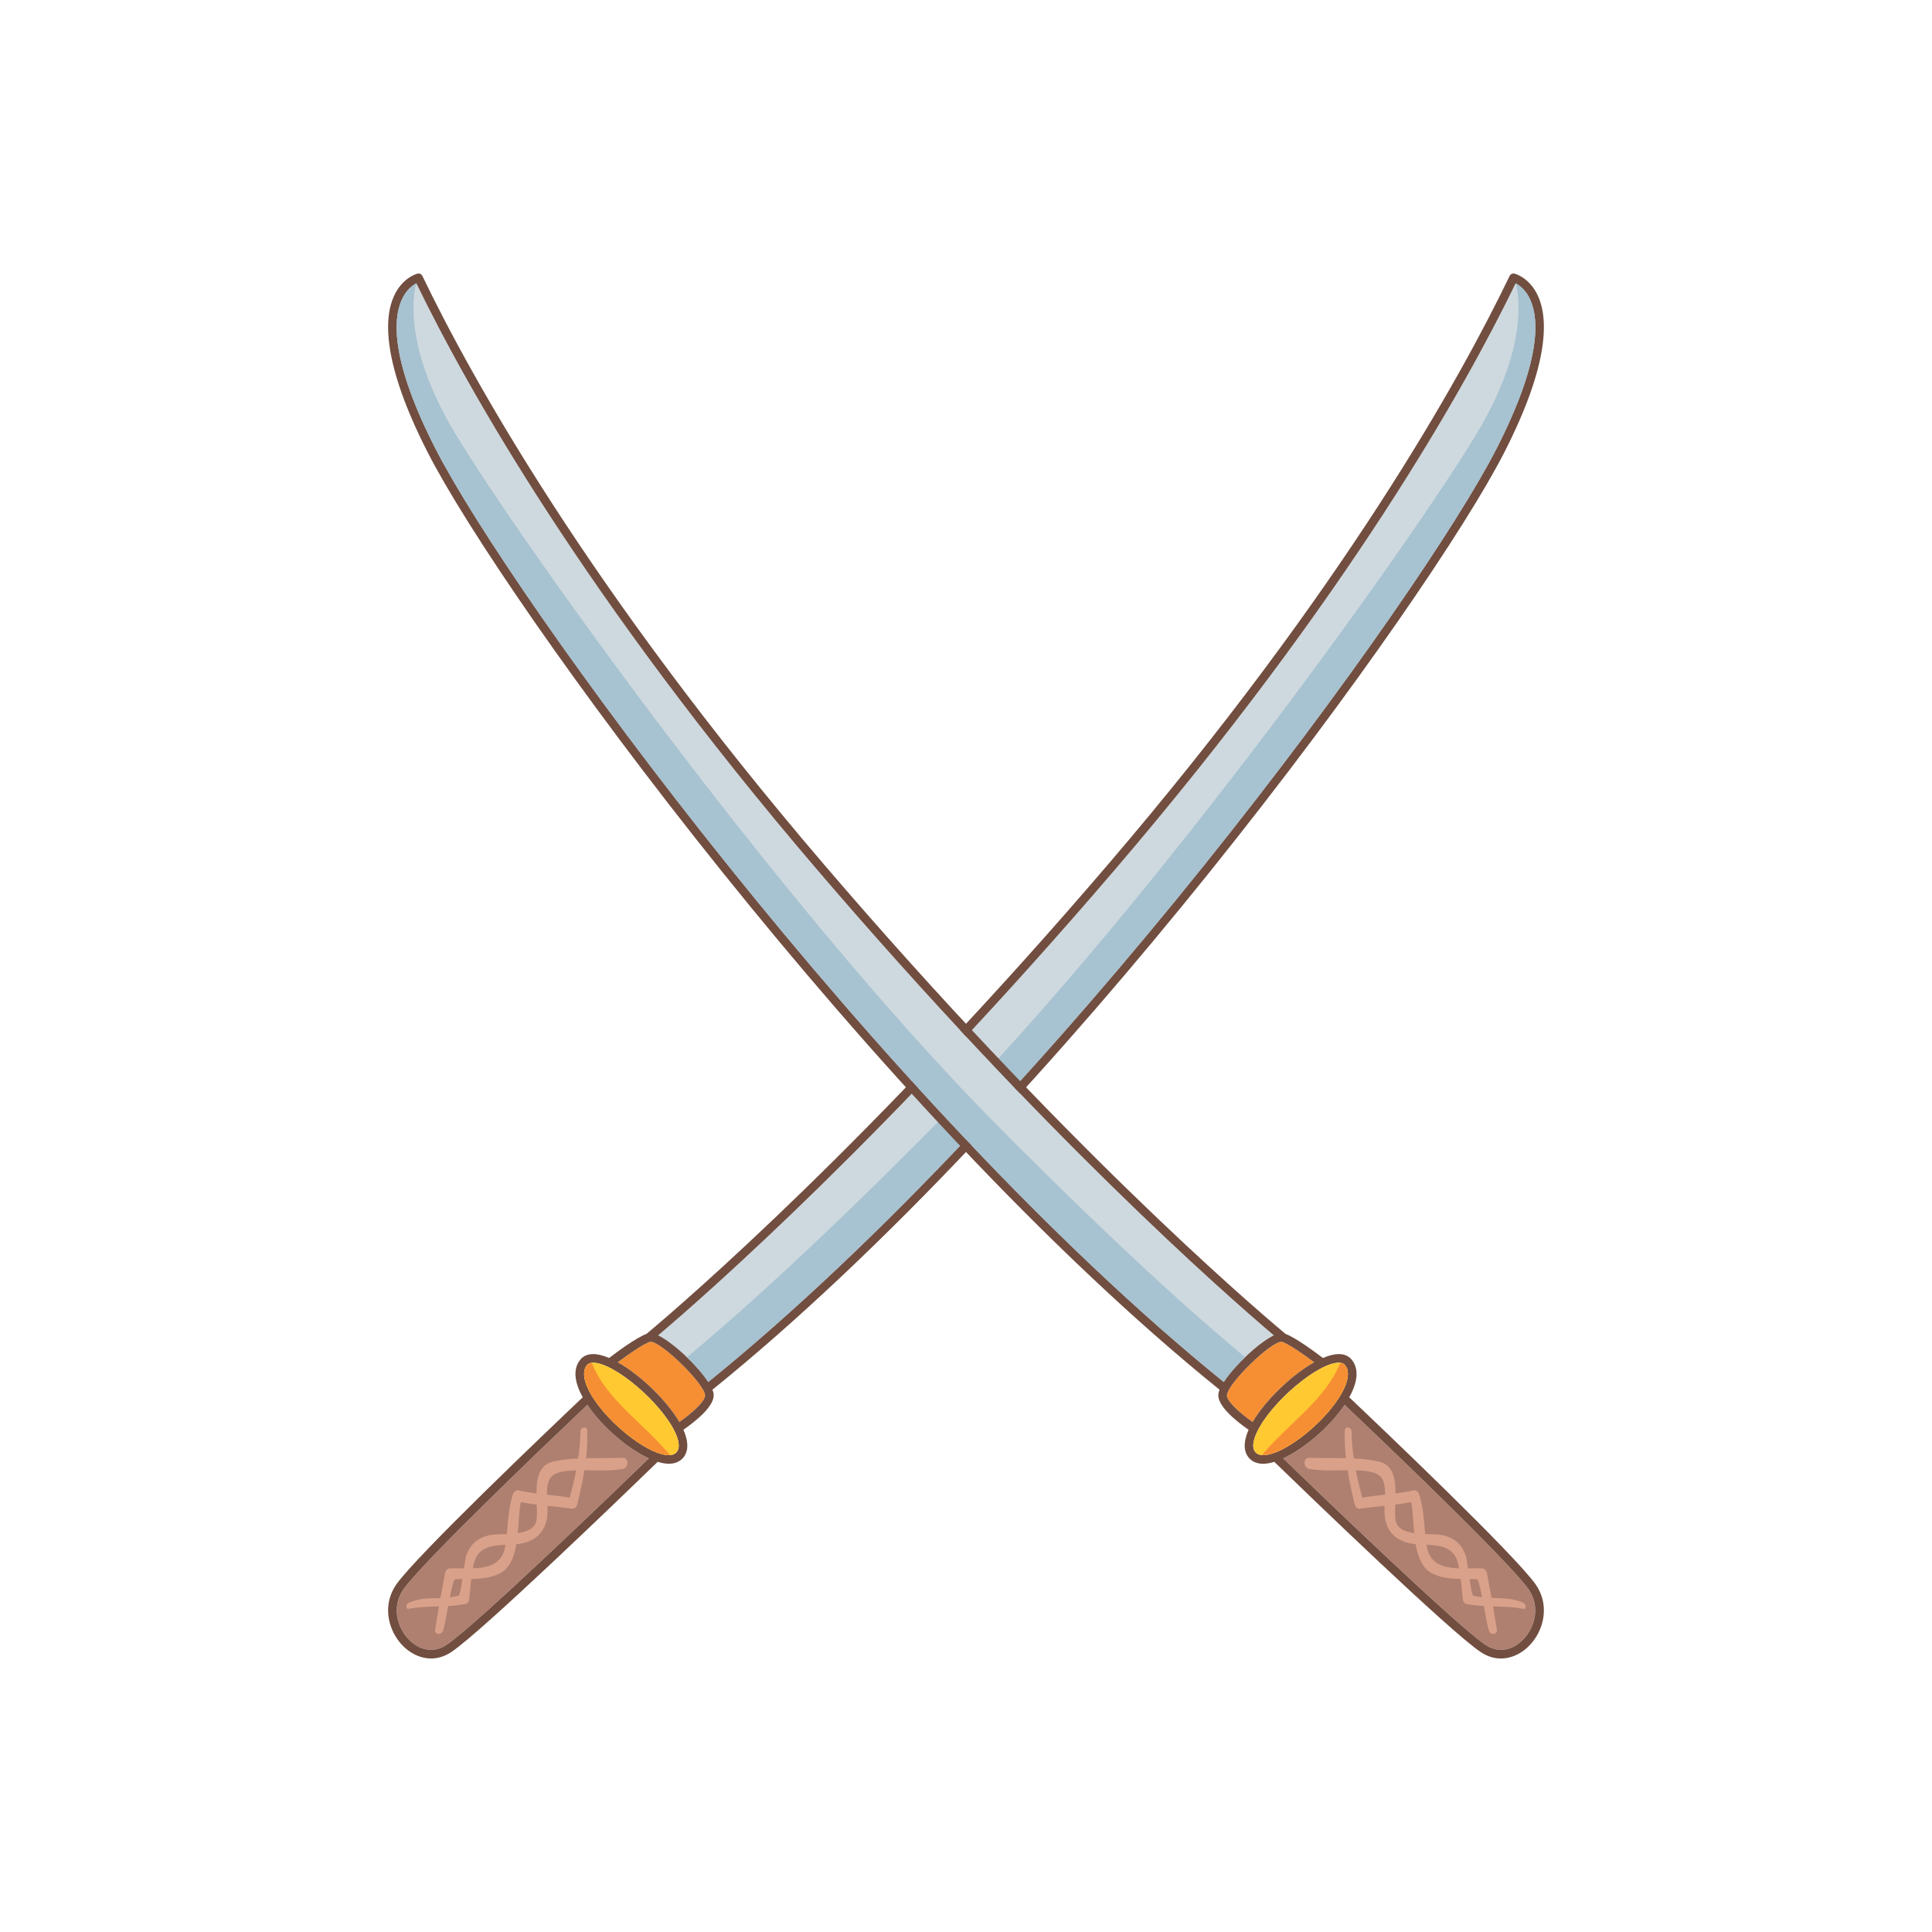 <?xml version="1.0" encoding="utf-8"?>
<!-- Generator: Adobe Illustrator 16.0.0, SVG Export Plug-In . SVG Version: 6.00 Build 0)  -->
<!DOCTYPE svg PUBLIC "-//W3C//DTD SVG 1.1 Tiny//EN" "http://www.w3.org/Graphics/SVG/1.1/DTD/svg11-tiny.dtd">
<svg version="1.1" baseProfile="tiny" id="Layer_1" xmlns="http://www.w3.org/2000/svg" xmlns:xlink="http://www.w3.org/1999/xlink"
	 x="0px" y="0px" width="350px" height="350px" viewBox="0 0 350 350" overflow="scroll" xml:space="preserve">
<g>
	<g>
		<path fill="#CED9DF" d="M119.234,241.911c2.715,1.307,7.12,5.453,9.074,8.448c62.56-50.647,129.141-142.318,142.822-169.124
			c7.989-15.653,7.727-23.273,6.098-26.908c-0.812-1.81-1.967-2.643-2.655-2.999c-9.095,18.75-30.418,56.93-72.632,106.264
			C160.886,205.572,128.409,234.134,119.234,241.911z"/>
		<path fill="#F68F33" d="M123.079,257.611c2.616-1.86,4.763-3.894,4.652-4.896c-0.241-2.165-7.919-9.654-9.899-9.654
			c-1.211,0.341-3.988,2.286-5.919,3.729C116.052,249.107,120.793,253.726,123.079,257.611z"/>
		<path fill="#AF8070" d="M73.115,287.881c-1.502,2.104-1.645,4.826-0.381,7.283c1.164,2.26,3.261,3.723,5.342,3.723
			c0,0,0.001,0,0.001,0c0.968,0,1.915-0.305,2.814-0.904c5.212-3.475,29.687-27.043,36.657-33.785
			c-3.868-1.775-8.477-5.732-11.14-9.7C99.51,261.043,76.797,282.727,73.115,287.881z"/>
		<path fill="#714E40" d="M78.076,300.451h0.001c1.282,0,2.521-0.393,3.682-1.168c5.535-3.689,31.136-28.396,37.39-34.459
			c0.727,0.225,1.41,0.35,2.021,0.35c1.121,0,2.033-0.395,2.638-1.139c0.666-0.822,1.176-2.359-0.005-5.016
			c2.493-1.74,5.712-4.414,5.483-6.477c-0.026-0.232-0.104-0.497-0.22-0.784C191.86,201.011,258.78,108.871,272.522,81.947
			c8.312-16.282,7.903-24.396,6.098-28.336c-1.531-3.341-4.14-4.012-4.249-4.039c-0.36-0.09-0.73,0.088-0.891,0.421
			c-8.876,18.436-30.129,56.798-72.728,106.583c-42.851,50.078-76.334,78.96-83.635,85.073c-1.789,0.653-5.135,3.111-6.773,4.362
			c-1.058-0.45-2.044-0.708-2.897-0.708c-0.931,0-1.702,0.313-2.23,0.908c-0.854,0.96-1.579,2.754-0.19,5.847
			c0.16,0.355,0.343,0.715,0.543,1.075c-6.677,6.329-29.873,28.44-33.729,33.839c-1.85,2.59-2.036,5.918-0.499,8.906
			C72.772,298.656,75.415,300.449,78.076,300.451z M106.454,251.418c-0.577-1.286-1.058-3.053-0.067-4.168
			c0.229-0.258,0.577-0.383,1.062-0.383c3.806,0,12.261,7.158,14.83,12.555c0.55,1.156,1.05,2.723,0.316,3.625
			c-0.307,0.379-0.772,0.563-1.424,0.563C117.11,263.609,108.858,256.773,106.454,251.418z M277.228,54.328
			c1.629,3.635,1.892,11.255-6.098,26.908c-13.682,26.806-80.263,118.476-142.822,169.124c-1.954-2.995-6.359-7.142-9.074-8.448
			c9.175-7.777,41.652-36.339,82.707-84.318c42.214-49.333,63.537-87.514,72.632-106.264
			C275.261,51.685,276.416,52.518,277.228,54.328z M117.833,243.061c1.979,0,9.658,7.489,9.899,9.654
			c0.111,1.003-2.037,3.036-4.652,4.896c-2.286-3.886-7.027-8.504-11.166-10.822C113.845,245.347,116.622,243.401,117.833,243.061z
			 M117.548,264.197c-6.97,6.742-31.444,30.311-36.657,33.785c-0.9,0.6-1.847,0.904-2.814,0.904c0,0,0,0-0.001,0
			c-2.082,0-4.179-1.463-5.342-3.723c-1.264-2.457-1.121-5.18,0.381-7.283c3.682-5.154,26.395-26.838,33.293-33.384
			C109.071,258.465,113.681,262.422,117.548,264.197z"/>
		<path fill="#FFC931" d="M121.169,263.609c0.651,0,1.117-0.184,1.424-0.563c0.734-0.902,0.234-2.469-0.316-3.625
			c-2.569-5.396-11.023-12.555-14.83-12.555c-0.484,0-0.832,0.125-1.062,0.383c-0.99,1.115-0.51,2.882,0.067,4.168
			C108.858,256.773,117.11,263.609,121.169,263.609z"/>
		<path fill="#A7C2D0" d="M268.394,77.056c-9.383,16.419-58.641,86.007-98.907,126.665c-21.517,21.727-36.111,34.742-45.039,42.156
			c1.537,1.479,2.959,3.102,3.86,4.482c62.56-50.647,129.141-142.318,142.822-169.124c7.989-15.653,7.727-23.273,6.098-26.908
			c-0.812-1.81-1.967-2.643-2.655-2.999C274.572,51.329,277.776,60.637,268.394,77.056z"/>
		<path fill="#F68F33" d="M121.365,263.596c-4.663-5.668-11.559-10.021-14.148-16.712c-0.364,0.035-0.641,0.152-0.831,0.366
			c-0.99,1.115-0.51,2.882,0.067,4.168c2.405,5.355,10.657,12.191,14.716,12.191C121.24,263.609,121.3,263.6,121.365,263.596z"/>
		<path fill="#DAA18A" d="M112.775,264.094c-2.179,0.096-4.398,0.027-6.606,0.072c0.189-1.689,0.274-3.375,0.199-5.025
			c-0.041-0.9-1.197-0.588-1.208,0.188c-0.024,1.613-0.17,3.25-0.408,4.883c-1.532,0.074-3.052,0.23-4.543,0.57
			c-2.613,0.598-3.018,3.158-3.016,5.775c-1.085-0.137-2.167-0.303-3.238-0.553c-0.537-0.127-0.913,0.318-1.059,0.773
			c-0.739,2.309-0.845,4.73-1.085,7.131c-1.324,0.055-2.585,0.049-3.366,0.252c-2.054,0.527-3.358,1.74-4.015,3.797
			c-0.088,0.277-0.22,1.146-0.371,2.182c-0.911-0.014-1.798-0.041-2.589-0.01c-0.417,0.016-0.76,0.428-0.833,0.813
			c-0.285,1.508-0.566,3.023-0.839,4.541c-1.984,0.076-3.99,0.043-5.796,0.895c-0.427,0.201-0.616,1.211,0.062,1.076
			c1.805-0.361,3.639-0.395,5.471-0.449c-0.244,1.393-0.484,2.789-0.698,4.182c-0.149,0.973,1.107,1.07,1.419,0.252
			c0.204-0.533,0.558-2.506,0.936-4.504c1.066-0.059,2.129-0.156,3.183-0.371c0.396-0.082,0.6-0.553,0.635-0.904
			c0.12-1.215,0.212-2.42,0.354-3.617c1.71-0.031,3.386-0.168,5.017-0.924c1.939-0.898,2.754-2.996,3.16-5.377
			c2.632-0.254,4.695-1.426,5.42-4.098c0.242-0.893,0.253-1.879,0.215-2.854c1.451,0.152,2.903,0.297,4.345,0.52
			c0.497,0.076,0.92-0.238,1.041-0.727c0.497-2.012,0.963-4.115,1.304-6.24c2.338,0.018,4.709,0.17,6.959-0.238
			C113.912,265.906,113.995,264.039,112.775,264.094z M83.089,289.068c-0.521,0.145-1.054,0.234-1.593,0.295
			c0.358-1.787,0.708-3.268,0.948-3.277c0.446-0.02,0.89-0.025,1.332-0.029C83.539,287.609,83.288,289.016,83.089,289.068z
			 M85.665,284.129c0.057-0.293,0.104-0.588,0.176-0.881c0.73-2.998,3.233-3.285,5.723-3.395c-0.018,0.119-0.032,0.24-0.053,0.359
			C90.962,283.41,88.389,284.037,85.665,284.129z M97.206,275.293c-0.215,1.605-1.686,2.201-3.41,2.449
			c0.193-2.027,0.246-4.068,0.544-5.633c0.961,0.191,1.928,0.342,2.899,0.463C97.278,273.592,97.306,274.541,97.206,275.293z
			 M103.199,271.309c-1.364-0.234-2.738-0.383-4.112-0.529c-0.064-3.219,0.958-4.055,3.915-4.34c0.457-0.043,0.917-0.066,1.38-0.082
			C104.06,268.037,103.656,269.697,103.199,271.309z"/>
	</g>
	<g>
		<path fill="#CED9DF" d="M230.766,241.911c-2.715,1.307-7.12,5.453-9.073,8.448C159.132,199.712,92.551,108.042,78.87,81.236
			c-7.99-15.653-7.727-23.273-6.098-26.908c0.811-1.81,1.966-2.643,2.655-2.999c9.095,18.75,30.418,56.93,72.632,106.264
			C189.112,205.572,221.591,234.134,230.766,241.911z"/>
		<path fill="#F68F33" d="M226.92,257.611c-2.615-1.86-4.763-3.894-4.652-4.896c0.241-2.165,7.92-9.654,9.899-9.654
			c1.211,0.341,3.987,2.286,5.919,3.729C233.947,249.107,229.206,253.726,226.92,257.611z"/>
		<path fill="#AF8070" d="M276.885,287.881c1.502,2.104,1.645,4.826,0.381,7.283c-1.164,2.26-3.261,3.723-5.343,3.723l0,0
			c-0.968,0-1.915-0.305-2.815-0.904c-5.212-3.475-29.687-27.043-36.656-33.785c3.868-1.775,8.477-5.732,11.14-9.7
			C250.489,261.043,273.202,282.727,276.885,287.881z"/>
		<path fill="#714E40" d="M278.656,295.879c1.537-2.988,1.351-6.316-0.499-8.906c-3.855-5.398-27.052-27.51-33.729-33.839
			c0.2-0.36,0.384-0.72,0.544-1.075c1.388-3.093,0.663-4.887-0.19-5.847c-0.528-0.595-1.3-0.908-2.23-0.908
			c-0.853,0-1.84,0.258-2.897,0.708c-1.639-1.251-4.983-3.709-6.772-4.362c-7.301-6.113-40.784-34.995-83.635-85.073
			C106.648,106.792,85.395,68.43,76.519,49.994c-0.16-0.333-0.53-0.511-0.89-0.421c-0.11,0.027-2.717,0.697-4.249,4.039
			c-1.806,3.939-2.214,12.054,6.098,28.336c13.742,26.924,80.662,119.063,143.458,169.812c-0.116,0.287-0.194,0.552-0.221,0.784
			c-0.229,2.063,2.99,4.736,5.483,6.477c-1.181,2.656-0.671,4.193-0.005,5.016c0.605,0.744,1.518,1.139,2.637,1.139
			c0.612,0,1.294-0.125,2.021-0.35c6.254,6.063,31.855,30.77,37.39,34.459c1.161,0.775,2.4,1.168,3.683,1.168c0,0,0,0,0.001,0
			C274.585,300.449,277.228,298.656,278.656,295.879z M228.829,263.609c-0.65,0-1.116-0.184-1.423-0.563
			c-0.735-0.902-0.234-2.469,0.315-3.625c2.569-5.396,11.023-12.555,14.83-12.555c0.484,0,0.832,0.125,1.062,0.383
			c0.99,1.115,0.51,2.882-0.067,4.168C241.141,256.773,232.889,263.609,228.829,263.609z M75.427,51.329
			c9.095,18.75,30.418,56.93,72.632,106.264c41.054,47.979,73.532,76.541,82.707,84.318c-2.715,1.307-7.12,5.453-9.073,8.448
			C159.132,199.712,92.551,108.042,78.87,81.236c-7.99-15.653-7.727-23.273-6.098-26.908C73.583,52.518,74.738,51.685,75.427,51.329
			z M238.086,246.789c-4.139,2.318-8.88,6.937-11.166,10.822c-2.615-1.86-4.763-3.894-4.652-4.896
			c0.241-2.165,7.92-9.654,9.899-9.654C233.378,243.401,236.154,245.347,238.086,246.789z M243.591,254.497
			c6.898,6.546,29.611,28.229,33.294,33.384c1.502,2.104,1.645,4.826,0.381,7.283c-1.164,2.26-3.261,3.723-5.343,3.723l0,0
			c-0.968,0-1.915-0.305-2.815-0.904c-5.212-3.475-29.687-27.043-36.656-33.785C236.319,262.422,240.928,258.465,243.591,254.497z"
			/>
		<path fill="#FFC931" d="M228.829,263.609c-0.65,0-1.116-0.184-1.423-0.563c-0.735-0.902-0.234-2.469,0.315-3.625
			c2.569-5.396,11.023-12.555,14.83-12.555c0.484,0,0.832,0.125,1.062,0.383c0.99,1.115,0.51,2.882-0.067,4.168
			C241.141,256.773,232.889,263.609,228.829,263.609z"/>
		<path fill="#A7C2D0" d="M81.606,77.056c9.382,16.419,58.641,86.007,98.907,126.665c21.518,21.727,36.111,34.742,45.039,42.156
			c-1.537,1.479-2.959,3.102-3.859,4.482C159.132,199.712,92.551,108.042,78.87,81.236c-7.99-15.653-7.727-23.273-6.098-26.908
			c0.811-1.81,1.966-2.643,2.655-2.999C75.427,51.329,72.223,60.637,81.606,77.056z"/>
		<path fill="#F68F33" d="M228.634,263.596c4.663-5.668,11.56-10.021,14.149-16.712c0.363,0.035,0.64,0.152,0.83,0.366
			c0.99,1.115,0.51,2.882-0.067,4.168c-2.405,5.355-10.657,12.191-14.717,12.191C228.759,263.609,228.7,263.6,228.634,263.596z"/>
		<path fill="#DAA18A" d="M237.174,266.104c2.251,0.408,4.622,0.256,6.96,0.238c0.341,2.125,0.808,4.229,1.304,6.24
			c0.121,0.488,0.545,0.803,1.041,0.727c1.442-0.223,2.895-0.367,4.345-0.52c-0.037,0.975-0.026,1.961,0.216,2.854
			c0.726,2.672,2.788,3.844,5.42,4.098c0.405,2.381,1.221,4.479,3.16,5.377c1.63,0.756,3.306,0.893,5.017,0.924
			c0.143,1.197,0.234,2.402,0.354,3.617c0.035,0.352,0.238,0.822,0.635,0.904c1.054,0.215,2.117,0.313,3.184,0.371
			c0.378,1.998,0.731,3.971,0.936,4.504c0.313,0.818,1.568,0.721,1.419-0.252c-0.213-1.393-0.454-2.789-0.697-4.182
			c1.833,0.055,3.666,0.088,5.472,0.449c0.677,0.135,0.488-0.875,0.061-1.076c-1.807-0.852-3.812-0.818-5.796-0.895
			c-0.273-1.518-0.554-3.033-0.839-4.541c-0.073-0.385-0.416-0.797-0.833-0.813c-0.791-0.031-1.679-0.004-2.589,0.01
			c-0.151-1.035-0.283-1.904-0.371-2.182c-0.657-2.057-1.961-3.27-4.015-3.797c-0.781-0.203-2.042-0.197-3.366-0.252
			c-0.24-2.4-0.347-4.822-1.086-7.131c-0.146-0.455-0.521-0.9-1.058-0.773c-1.071,0.25-2.153,0.416-3.238,0.553
			c0.001-2.617-0.404-5.178-3.017-5.775c-1.491-0.34-3.012-0.496-4.543-0.57c-0.237-1.633-0.384-3.27-0.408-4.883
			c-0.012-0.775-1.167-1.088-1.208-0.188c-0.074,1.65,0.01,3.336,0.199,5.025c-2.208-0.045-4.428,0.023-6.606-0.072
			C236.005,264.039,236.087,265.906,237.174,266.104z M266.224,286.057c0.442,0.004,0.886,0.01,1.331,0.029
			c0.24,0.01,0.591,1.49,0.949,3.277c-0.539-0.061-1.073-0.15-1.594-0.295C266.711,289.016,266.461,287.609,266.224,286.057z
			 M258.488,280.213c-0.021-0.119-0.034-0.24-0.054-0.359c2.491,0.109,4.994,0.396,5.725,3.395c0.071,0.293,0.118,0.588,0.176,0.881
			C261.61,284.037,259.037,283.41,258.488,280.213z M252.759,272.572c0.972-0.121,1.939-0.271,2.899-0.463
			c0.299,1.564,0.352,3.605,0.545,5.633c-1.724-0.248-3.195-0.844-3.41-2.449C252.693,274.541,252.722,273.592,252.759,272.572z
			 M245.616,266.357c0.464,0.016,0.925,0.039,1.381,0.082c2.958,0.285,3.979,1.121,3.915,4.34c-1.374,0.146-2.748,0.295-4.112,0.529
			C246.344,269.697,245.939,268.037,245.616,266.357z"/>
	</g>
</g>
</svg>
